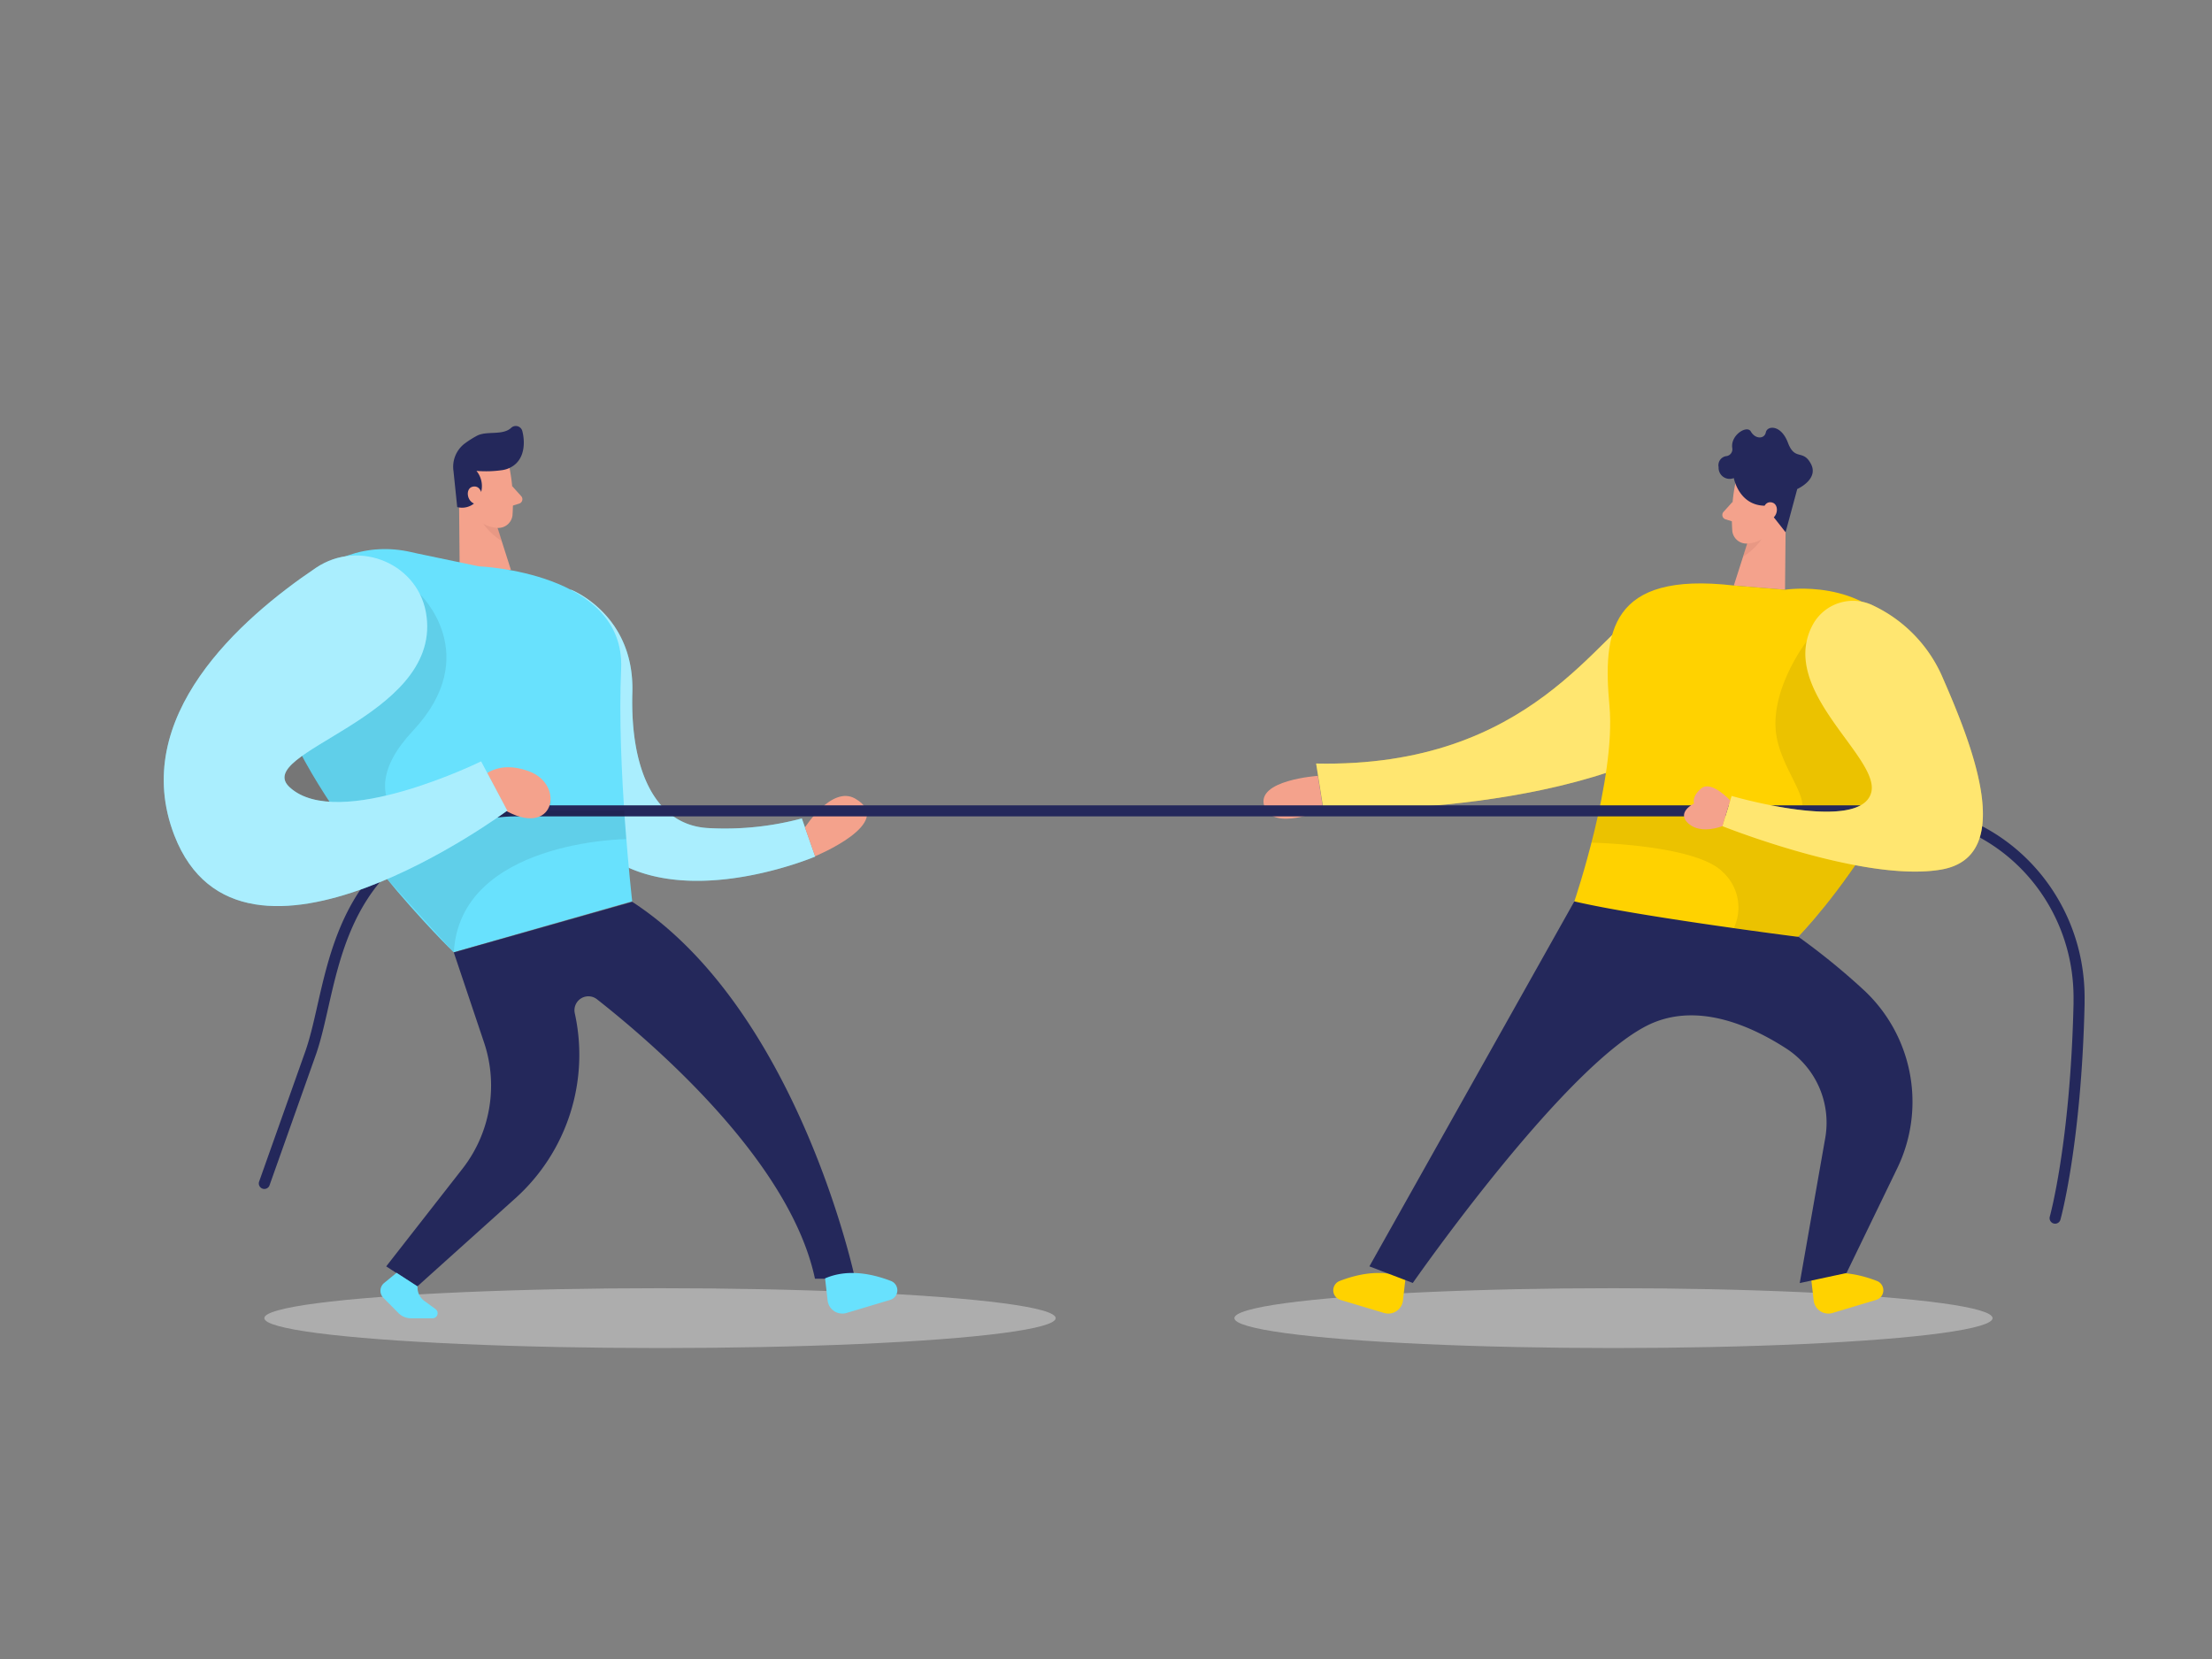 <svg id="Layer_1" data-name="Layer 1" xmlns="http://www.w3.org/2000/svg" viewBox="0 0 400 300"><rect x="0" y="0" width="400" height="300" fill="#808080" stroke="none"/><ellipse cx="119.35" cy="238.36" rx="71.55" ry="5.41" fill="#e6e6e6" opacity="0.45"/><ellipse cx="291.77" cy="238.36" rx="68.55" ry="5.41" fill="#e6e6e6" opacity="0.45"/><path d="M324.62,107.93s-16.87-3.73-26.24,1.19S277.25,138.9,238,138.07l1.33,8.34s50.44,1.68,71.87-17.83S324.62,107.93,324.62,107.93Z" fill="#ffd200"/><path d="M324.62,107.93s-16.87-3.73-26.24,1.19S277.25,138.9,238,138.07l1.33,8.34s50.44,1.68,71.87-17.83S324.62,107.93,324.62,107.93Z" fill="#fff" opacity="0.44"/><polygon points="322.95 89.73 322.79 106.64 313.53 105.88 317.37 93.89 322.95 89.73" fill="#f4a28c"/><path d="M316.41,96.48a6.05,6.05,0,0,0,3.26-1.28s-.64,3-4.47,5.48Z" fill="#ce8172" opacity="0.31"/><path d="M313.78,87.52a32.31,32.31,0,0,0-.52,8.55,2.57,2.57,0,0,0,2.92,2.2,5.68,5.68,0,0,0,4.89-3.78l2-4.31A4.66,4.66,0,0,0,321.61,85C319,82.64,314.23,84.41,313.78,87.52Z" fill="#f4a28c"/><path d="M313.31,90.74l-1.64,1.82A.83.83,0,0,0,312,93.9l1.91.59Z" fill="#f4a28c"/><path d="M103.26,106.64s11.5,4.42,11.09,18.6,4.23,24.11,13.9,24.51A53.83,53.83,0,0,0,145,148l2.42,6.89S119,167,105.89,151,103.26,106.64,103.26,106.64Z" fill="#68e1fd"/><path d="M103.26,106.64s11.5,4.42,11.09,18.6,4.23,24.11,13.9,24.51A53.83,53.83,0,0,0,145,148l2.42,6.89S119,167,105.89,151,103.26,106.64,103.26,106.64Z" fill="#fff" opacity="0.44"/><polygon points="82.98 86.9 83.13 103.8 92.39 103.05 88.56 91.05 82.98 86.9" fill="#f4a28c"/><path d="M89.51,93.64a6.09,6.09,0,0,1-3.26-1.27s.64,3,4.48,5.47Z" fill="#ce8172" opacity="0.31"/><path d="M313.53,86.45s.89,4.92,5.58,5l3.78,4.8L325,88.43s3.92-1.73,2.49-4.51-2.91-.5-4.17-3.85-3.76-3.11-4-1.89-1.89,1.29-2.72-.16c-.69-1.2-3.71.66-3.35,3a1.25,1.25,0,0,1-1,1.45,1.66,1.66,0,0,0-1.47,2A2,2,0,0,0,313.53,86.45Z" fill="#24285b"/><path d="M318.72,92.51s.25-2,1.71-1.65,1.11,3.16-.93,3.2Z" fill="#f4a28c"/><path d="M313.53,105.88l9.26.76s14.19-2.22,20.82,8.47c13.29,21.47-18.43,54.29-18.43,54.29S294.36,173,284.69,163c0,0,7.55-22.18,6.35-35.35S291,103.27,313.53,105.88Z" fill="#ffd200"/><path d="M92.15,84.68a32.36,32.36,0,0,1,.52,8.56,2.59,2.59,0,0,1-2.93,2.2,5.7,5.7,0,0,1-4.89-3.79l-2-4.31a4.66,4.66,0,0,1,1.48-5.14C87,79.8,91.69,81.57,92.15,84.68Z" fill="#f4a28c"/><path d="M90.91,85a20.54,20.54,0,0,1-4.75.15,4.33,4.33,0,0,1,.52,4.7,3.48,3.48,0,0,1-4,1.85L82,85.14a5.27,5.27,0,0,1,2.12-5,18.14,18.14,0,0,1,2.07-1.31c1.8-1,4.7,0,6.26-1.48a1.22,1.22,0,0,1,2,.59c.52,2,.51,5.17-2.07,6.56A4.78,4.78,0,0,1,90.91,85Z" fill="#24285b"/><path d="M87.21,89.67S87,87.7,85.5,88s-1.11,3.16.92,3.21Z" fill="#f4a28c"/><path d="M92.61,87.9l1.64,1.82a.83.83,0,0,1-.37,1.35L92,91.65Z" fill="#f4a28c"/><path d="M145.56,149.63s4.85-7.65,9.08-5.22c7.55,4.33-7.25,10.43-7.25,10.43Z" fill="#f4a28c"/><path d="M238.31,140.3s-11.23.75-9.69,5.47,10.66.64,10.66.64Z" fill="#f4a28c"/><path d="M326.73,115.93s-6.89,8.91-5.48,17.21,10.67,15.43-1.61,14.91-30.48-1.46-30.48-1.46l-1.37,5.79s18.72.34,23.67,5.24a8.71,8.71,0,0,1,2.07,10.21l11.65,1.57s7.65-8.46,10.32-12.94,10.33-12.29,10.33-12.29Z" opacity="0.08"/><path d="M50.36,127.45c-5.79-15.54,7.93-31.32,24-27.61l1.07.24,11.14,2.33s26.55,1,25.75,18.57,2,42,2,42l-32.29,9.21S58.61,149.56,50.36,127.45Z" fill="#68e1fd"/><path d="M47.8,214l8.34-23.5c4.28-12.08,3.29-34.25,28.65-42.55a28.33,28.33,0,0,1,8.76-1.32H343.08c18.28,0,33.11,15.37,32.88,34.21,0,.25,0,.5,0,.75-.59,25.32-4.33,38.69-4.33,38.69" fill="none" stroke="#24285b" stroke-linecap="round" stroke-linejoin="round" stroke-width="2"/><path d="M75.88,107.38s11.68,11-1.21,24.77,3,19.59,3,19.59,12.88-8.93,18.52-8.4,2.66,3.25,2.66,3.25h14l.38,5.15S83.2,152,82.06,172.23L69.64,158.54,49,143.93,50.3,130.1Z" opacity="0.08"/><path d="M86.29,141.48s2.73-4.45,9.38-2,4.56,12.38-4.69,6.84Z" fill="#f4a28c"/><path d="M77.14,111.53C76,102,65,97.37,57.12,102.69c-13.6,9.16-33.86,27-25.59,48.38,12.09,31.17,60.2-4.48,60.2-4.48L87,137.68s-25.8,12.69-34.58,4.72C45.31,136,79.45,129.92,77.14,111.53Z" fill="#68e1fd"/><path d="M77.14,111.53C76,102,65,97.37,57.12,102.69c-13.6,9.16-33.86,27-25.59,48.38,12.09,31.17,60.2-4.48,60.2-4.48L87,137.68s-25.8,12.69-34.58,4.72C45.31,136,79.45,129.92,77.14,111.53Z" fill="#fff" opacity="0.44"/><path d="M82.06,172.23l5.46,16.25a24.46,24.46,0,0,1-3.91,22.89L69.84,229l5.61,3.64,17.8-16a34.89,34.89,0,0,0,10.69-33.41h0a2.52,2.52,0,0,1,4-2.54c11,8.65,35,29.6,39.43,50.54h7.25s-10.28-48.6-40.29-68.15Z" fill="#24285b"/><path d="M71.71,230.16,69.47,232a1.81,1.81,0,0,0-.16,2.67L72,237.39a3.19,3.19,0,0,0,2.29,1h3.93a.92.92,0,0,0,.53-1.67l-2-1.46a3,3,0,0,1-1.24-2.64h0Z" fill="#68e1fd"/><path d="M149.2,231.17l.46,4a2.68,2.68,0,0,0,3.41,2.26l7.91-2.37a1.81,1.81,0,0,0,.16-3.41C157.94,230.41,153.38,229.35,149.2,231.17Z" fill="#68e1fd"/><path d="M254.16,231.17l-.46,4a2.67,2.67,0,0,1-3.4,2.26l-7.92-2.37a1.81,1.81,0,0,1-.15-3.41C245.42,230.41,250,229.35,254.16,231.17Z" fill="#ffd200"/><path d="M327.51,231.17l.46,4a2.67,2.67,0,0,0,3.4,2.26l7.91-2.37a1.81,1.81,0,0,0,.16-3.41C336.25,230.41,331.69,229.35,327.51,231.17Z" fill="#ffd200"/><path d="M327.79,113a8.27,8.27,0,0,1,11-3.47A25.57,25.57,0,0,1,351.06,122c5.24,11.95,13.9,32.81,0,35.24s-39.6-7.85-39.6-7.85l1.67-5.46s23.23,6.78,25.24-.59C340.11,137,321.44,124.9,327.79,113Z" fill="#ffd200"/><path d="M327.79,113a8.27,8.27,0,0,1,11-3.47A25.57,25.57,0,0,1,351.06,122c5.24,11.95,13.9,32.81,0,35.24s-39.6-7.85-39.6-7.85l1.67-5.46s23.23,6.78,25.24-.59C340.11,137,321.44,124.9,327.79,113Z" fill="#fff" opacity="0.44"/><path d="M312.88,144.75s-3.41-3.71-5.23-2.19-1.31,2.73-1.31,2.73-3.32,1.62-1,3.65,6.12.45,6.12.45Z" fill="#f4a28c"/><path d="M284.69,163,247.63,229l7.85,3s28.61-41.13,43.71-47.15c8.32-3.31,17.37.59,23.83,4.76a16,16,0,0,1,7,16.41l-4.57,26,8.46-1.82,9.1-18.79A27.59,27.59,0,0,0,337,179a123.11,123.11,0,0,0-11.77-9.58S296.47,165.76,284.69,163Z" fill="#24285b"/></svg>